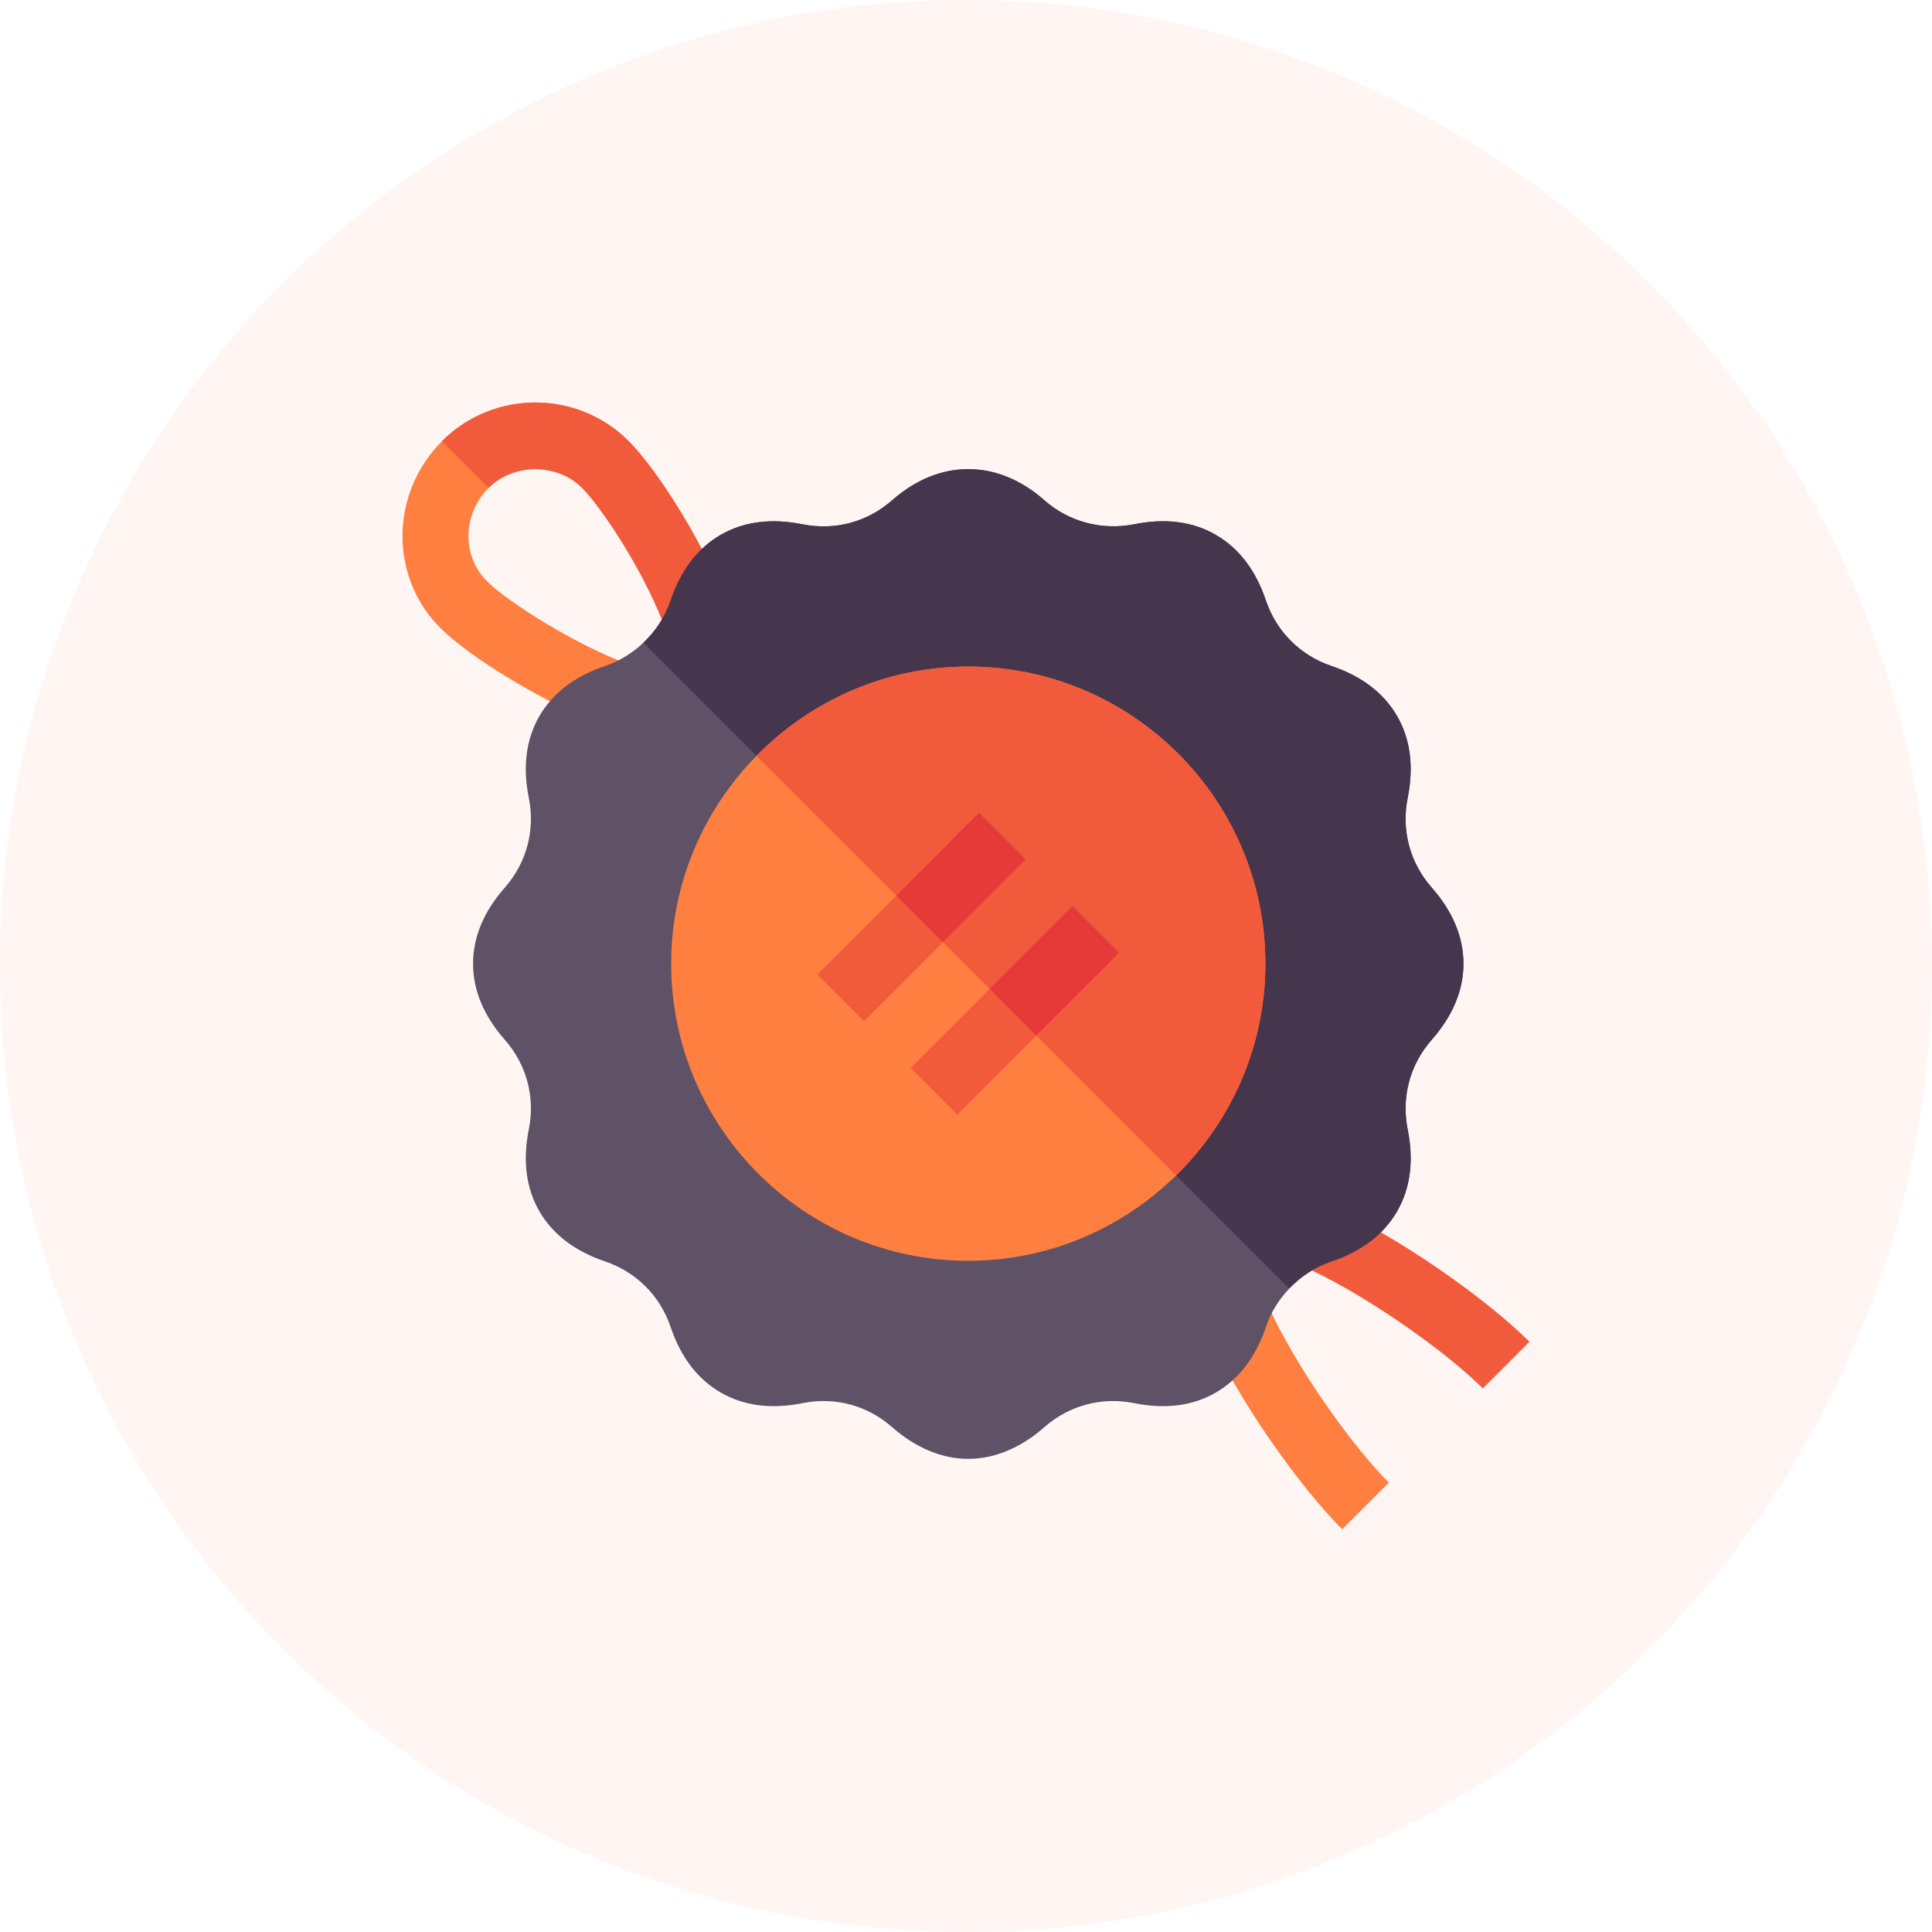 <svg width="48" height="48" viewBox="0 0 48 48" fill="none" xmlns="http://www.w3.org/2000/svg">
<g filter="url(#filter0_b_1_114)">
<circle cx="24" cy="24" r="24" fill="#FFD5CC" fill-opacity="0.2"/>
</g>
<path d="M33.346 37.995C32.308 36.958 30.755 34.801 29.951 32.986L31.451 32.321C32.168 33.94 33.594 35.924 34.505 36.835L33.346 37.995Z" fill="#FF7F40"/>
<path d="M36.84 34.495C35.901 33.556 33.836 32.093 32.257 31.409L32.907 29.904C34.715 30.686 36.958 32.294 37.999 33.335L36.84 34.495Z" fill="#F25A3C"/>
<path d="M14.461 12.121C14.985 12.645 16.09 14.343 16.562 15.707L18.113 15.171C17.593 13.668 16.367 11.709 15.62 10.961C14.341 9.679 12.257 9.681 10.98 10.961C9.701 12.24 9.66 14.321 10.938 15.601C11.664 16.325 13.58 17.515 15.106 18.064L15.661 16.52C14.31 16.035 12.606 14.946 12.098 14.44C11.459 13.801 11.5 12.76 12.14 12.121C12.759 11.502 13.838 11.499 14.461 12.121Z" fill="#FF7F40"/>
<path d="M14.461 12.12C14.985 12.645 16.09 14.343 16.562 15.707L18.113 15.17C17.593 13.668 16.367 11.709 15.621 10.961C14.341 9.679 12.257 9.681 10.98 10.961L12.14 12.12C12.76 11.502 13.838 11.499 14.461 12.12Z" fill="#F25A3C"/>
<path d="M36.359 23.943C36.359 23.281 36.093 22.644 35.568 22.048C35.029 21.436 34.813 20.627 34.973 19.829C35.13 19.052 35.042 18.366 34.711 17.79C34.379 17.218 33.83 16.799 33.08 16.546C32.306 16.285 31.713 15.693 31.452 14.921C31.199 14.168 30.779 13.618 30.207 13.289C29.636 12.956 28.952 12.868 28.172 13.026C27.377 13.181 26.563 12.97 25.95 12.431C24.777 11.396 23.335 11.397 22.163 12.43C21.552 12.968 20.751 13.186 19.941 13.026C19.159 12.869 18.477 12.958 17.905 13.288C17.333 13.618 16.913 14.168 16.66 14.92C16.522 15.329 16.287 15.681 15.986 15.967C15.717 16.221 15.397 16.423 15.033 16.546C14.283 16.799 13.733 17.218 13.4 17.792C13.07 18.366 12.982 19.052 13.139 19.827C13.299 20.627 13.083 21.436 12.545 22.048C12.019 22.644 11.753 23.281 11.753 23.943C11.753 24.604 12.019 25.24 12.545 25.838C13.083 26.449 13.299 27.259 13.139 28.056C12.982 28.833 13.07 29.519 13.4 30.093C13.73 30.666 14.28 31.085 15.033 31.34C15.806 31.601 16.399 32.193 16.66 32.965C16.913 33.718 17.333 34.267 17.905 34.596C18.478 34.928 19.161 35.018 19.941 34.86C20.742 34.699 21.549 34.916 22.161 35.454C22.747 35.971 23.402 36.245 24.056 36.245C24.71 36.245 25.365 35.971 25.95 35.455C26.563 34.916 27.372 34.7 28.171 34.86C28.955 35.018 29.636 34.929 30.207 34.597C30.779 34.267 31.199 33.718 31.452 32.965C31.575 32.601 31.777 32.282 32.032 32.013C32.318 31.712 32.671 31.477 33.08 31.34C33.829 31.087 34.379 30.668 34.712 30.093C35.042 29.519 35.13 28.833 34.973 28.059C34.813 27.259 35.029 26.449 35.567 25.837C36.093 25.24 36.359 24.604 36.359 23.943Z" fill="#5F5166"/>
<path d="M33.08 31.34C33.83 31.087 34.379 30.668 34.712 30.093C35.042 29.519 35.13 28.833 34.973 28.059C34.813 27.259 35.029 26.449 35.568 25.837C36.093 25.24 36.359 24.604 36.359 23.943C36.359 23.281 36.093 22.644 35.568 22.048C35.029 21.436 34.813 20.627 34.973 19.829C35.13 19.052 35.042 18.366 34.711 17.79C34.379 17.218 33.83 16.799 33.08 16.546C32.306 16.285 31.713 15.693 31.452 14.921C31.199 14.168 30.779 13.618 30.207 13.289C29.636 12.956 28.952 12.868 28.172 13.026C27.377 13.181 26.563 12.97 25.95 12.431C24.777 11.396 23.335 11.397 22.163 12.43C21.552 12.968 20.751 13.186 19.941 13.026C19.159 12.869 18.477 12.958 17.905 13.288C17.333 13.618 16.913 14.168 16.66 14.92C16.522 15.329 16.287 15.681 15.986 15.967L32.032 32.013C32.318 31.712 32.671 31.478 33.08 31.34Z" fill="#45354D"/>
<path d="M24.056 16.561C21.997 16.561 20.136 17.412 18.796 18.777C17.487 20.109 16.675 21.931 16.675 23.942C16.675 28.013 19.986 31.324 24.056 31.324C26.067 31.324 27.889 30.511 29.222 29.202C30.586 27.862 31.438 26.002 31.438 23.942C31.438 19.872 28.127 16.561 24.056 16.561Z" fill="#FF7F40"/>
<path d="M31.438 23.942C31.438 19.872 28.127 16.561 24.056 16.561C21.997 16.561 20.136 17.412 18.796 18.777L29.222 29.202C30.586 27.862 31.438 26.002 31.438 23.942Z" fill="#F25A3C"/>
<path d="M26.647 22.513L24.589 24.569L22.626 26.532L23.785 27.692L25.749 25.729L27.806 23.672L26.647 22.513Z" fill="#F25A3C"/>
<path d="M25.487 21.353L24.327 20.193L22.269 22.25L20.306 24.212L21.466 25.372L23.429 23.41L25.487 21.353Z" fill="#F25A3C"/>
<path d="M24.586 24.566L26.643 22.509L27.802 23.669L25.745 25.725L24.586 24.566Z" fill="#E63A3A"/>
<path d="M22.267 22.247L24.323 20.19L25.483 21.35L23.426 23.407L22.267 22.247Z" fill="#E63A3A"/>
<defs>
<filter id="filter0_b_1_114" x="-4" y="-4" width="56" height="56" filterUnits="userSpaceOnUse" color-interpolation-filters="sRGB">
<feFlood flood-opacity="0" result="BackgroundImageFix"/>
<feGaussianBlur in="BackgroundImageFix" stdDeviation="2"/>
<feComposite in2="SourceAlpha" operator="in" result="effect1_backgroundBlur_1_114"/>
<feBlend mode="normal" in="SourceGraphic" in2="effect1_backgroundBlur_1_114" result="shape"/>
</filter>
</defs>
</svg>
